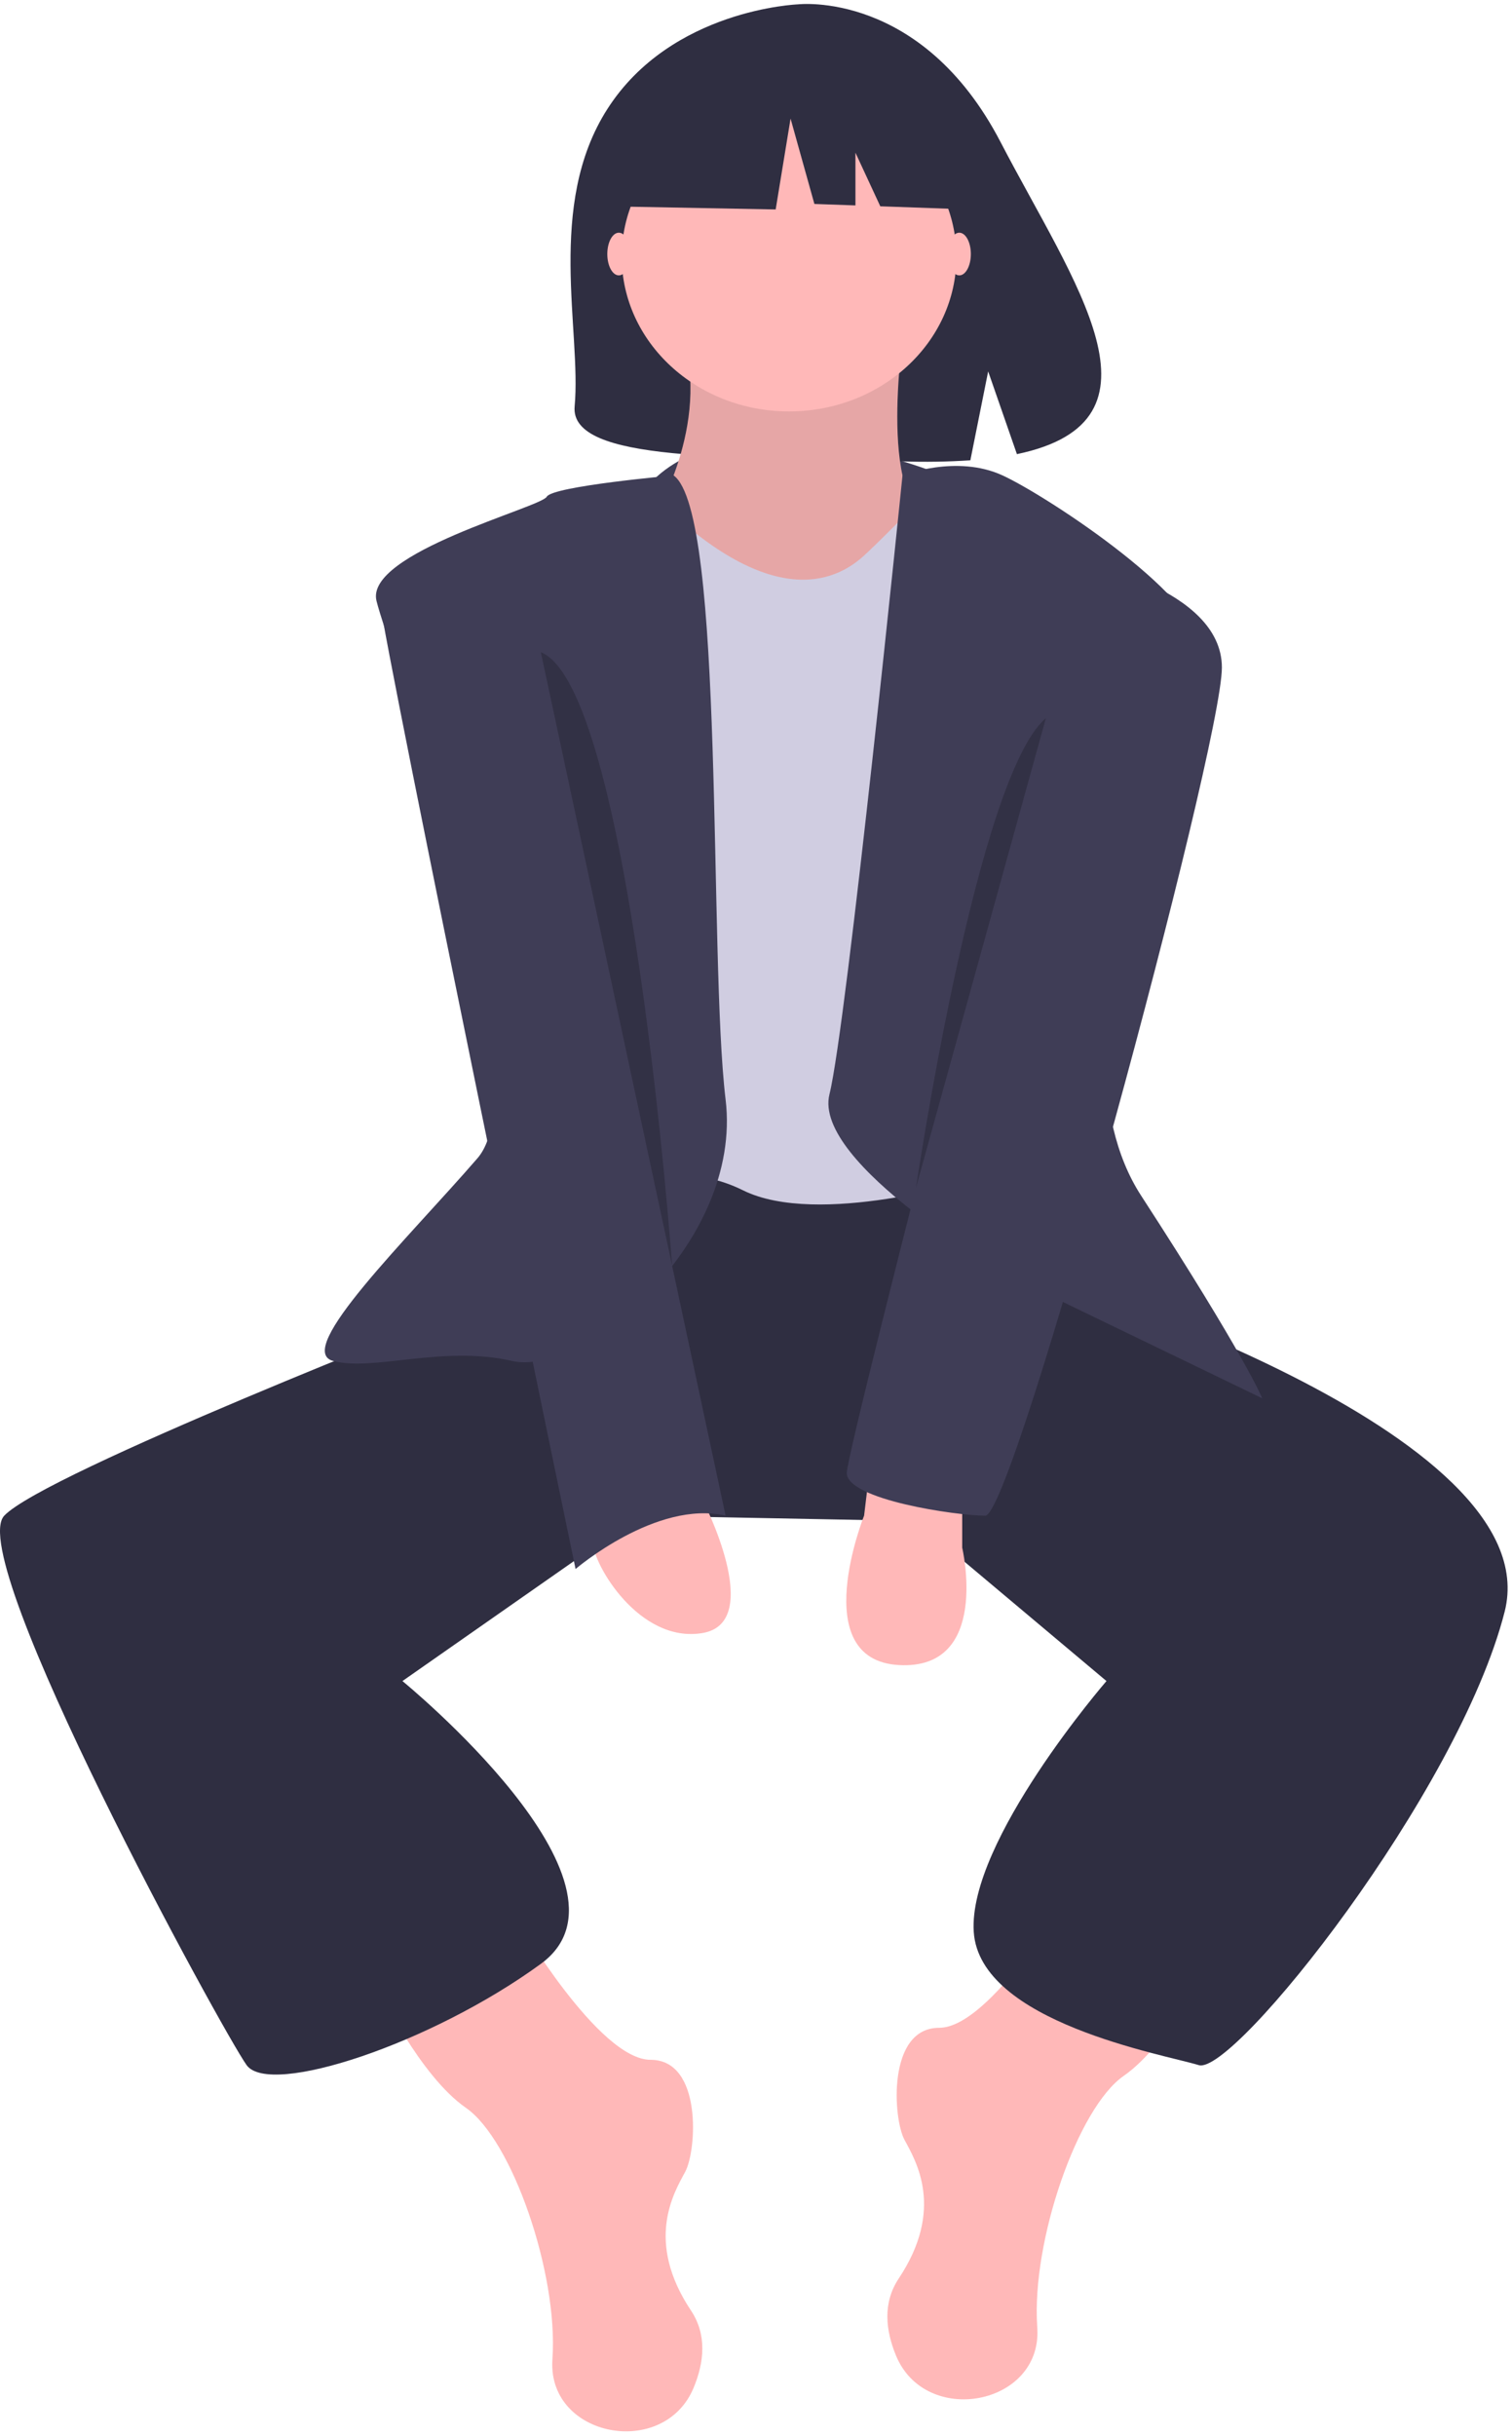 <svg width="226" height="364" viewBox="0 0 226 364" fill="none" xmlns="http://www.w3.org/2000/svg">
<path d="M139.939 70.651C139.939 70.651 111.475 59.187 98.105 71.297C84.736 83.406 133.901 79.42 139.939 70.651Z" fill="#3F3D56"/>
<path d="M90.789 16.285C100.354 1.346 119.279 0.65 119.279 0.65C119.279 0.65 137.72 -1.53 149.55 21.222C160.577 42.428 175.794 62.903 152 67.868L147.702 55.504L145.04 68.788C141.653 69.013 138.254 69.067 134.86 68.949C109.378 68.188 85.111 69.171 85.892 60.72C86.931 49.485 81.585 30.659 90.789 16.285Z" fill="#2F2E41"/>
<path d="M77.404 287.094C77.404 287.094 89.48 307.822 97.243 307.822C105.006 307.822 104.143 321.374 102.418 324.563C100.693 327.752 96.38 334.927 103.281 345.291C105.691 348.911 105.26 353.017 103.678 356.829C99.246 367.507 82.007 364.272 82.557 352.846C82.563 352.72 82.571 352.593 82.579 352.466C83.442 339.71 76.541 319.78 69.641 314.997C62.74 310.213 56.703 297.458 56.703 297.458L77.404 287.094Z" fill="#FFB8B8"/>
<path d="M160.209 282.311C160.209 282.311 148.133 303.039 140.37 303.039C132.607 303.039 133.47 316.591 135.195 319.78C136.92 322.969 141.233 330.144 134.333 340.507C131.922 344.128 132.353 348.234 133.935 352.045C138.367 362.724 155.606 359.489 155.056 348.063C155.05 347.937 155.042 347.81 155.034 347.682C154.171 334.927 161.072 314.997 167.972 310.213C174.873 305.43 180.91 292.675 180.91 292.675L160.209 282.311Z" fill="#FFB8B8"/>
<path d="M150.721 180.268L155.896 190.631C155.896 190.631 231.801 213.751 224.901 240.856C218 267.961 184.361 310.213 179.185 308.619C174.01 307.025 146.408 302.241 145.546 288.689C144.683 275.136 165.385 251.22 165.385 251.22L136.92 227.303L95.5 226.506L60.153 251.22C60.153 251.22 97.243 281.514 80.854 293.472C64.466 305.43 40.314 313.402 36.864 308.619C33.414 303.836 -5.401 232.884 0.637 226.506C6.674 220.128 67.916 196.212 67.916 196.212L84.304 174.687L148.133 171.498L150.721 180.268Z" fill="#2F2E41"/>
<path d="M135.195 48.727C135.195 48.727 130.882 75.035 139.508 78.224C148.133 81.413 122.257 94.966 122.257 94.966H107.593L98.105 76.63C98.105 76.63 106.731 62.28 101.556 48.727C96.38 35.175 135.195 48.727 135.195 48.727Z" fill="#FFB8B8"/>
<path opacity="0.1" d="M135.195 48.727C135.195 48.727 130.882 75.035 139.508 78.224C148.133 81.413 122.257 94.966 122.257 94.966H107.593L98.105 76.63C98.105 76.63 106.731 62.28 101.556 48.727C96.38 35.175 135.195 48.727 135.195 48.727Z" fill="black"/>
<path d="M141.233 71.049C141.233 71.049 131.745 80.616 130.02 82.21C128.295 83.805 120.532 92.574 104.143 79.819C87.755 67.064 86.029 82.21 86.029 82.21V177.876C86.029 177.876 99.83 172.296 111.044 177.876C122.257 183.457 145.546 176.282 145.546 176.282L149.859 77.427L141.233 71.049Z" fill="#D0CDE1"/>
<path d="M134.897 71.049C134.897 71.049 142.958 67.861 149.858 71.049C156.759 74.238 180.91 90.183 179.185 97.358C177.46 104.532 155.034 154.757 170.56 178.673C186.086 202.59 188.673 208.967 188.673 208.967L150.721 190.631C150.721 190.631 121.394 173.89 123.982 163.526C126.57 153.162 134.897 71.049 134.897 71.049Z" fill="#3F3D56"/>
<path d="M100.683 71.049C100.683 71.049 82.579 72.644 81.717 74.238C80.854 75.833 54.546 82.609 56.271 89.784C57.996 96.959 81.717 161.135 71.366 173.093C61.015 185.051 43.764 201.792 49.802 203.387C55.84 204.981 66.191 200.995 76.541 203.387C86.892 205.778 111.044 185.848 108.456 164.323C105.868 142.799 108.436 76.63 100.683 71.049Z" fill="#3F3D56"/>
<path d="M143.821 223.317V231.289C143.821 231.289 148.133 249.625 134.333 248.828C120.532 248.031 129.157 226.506 129.157 226.506L130.02 219.331L143.821 223.317Z" fill="#FFB8B8"/>
<path d="M105.006 224.114C105.006 224.114 114.494 242.45 105.006 244.045C95.518 245.639 88.617 233.681 88.617 230.492C88.617 227.303 105.006 224.114 105.006 224.114Z" fill="#FFB8B8"/>
<path d="M92.499 41.154C93.451 41.154 94.224 39.726 94.224 37.965C94.224 36.204 93.451 34.776 92.499 34.776C91.546 34.776 90.774 36.204 90.774 37.965C90.774 39.726 91.546 41.154 92.499 41.154Z" fill="#FFB8B8"/>
<path d="M143.389 41.154C144.342 41.154 145.114 39.726 145.114 37.965C145.114 36.204 144.342 34.776 143.389 34.776C142.437 34.776 141.664 36.204 141.664 37.965C141.664 39.726 142.437 41.154 143.389 41.154Z" fill="#FFB8B8"/>
<path d="M77.404 81.413C77.404 81.413 55.84 81.413 56.703 89.385C57.565 97.358 86.029 234.478 86.029 234.478C86.029 234.478 98.105 224.114 108.456 226.506L77.404 81.413Z" fill="#3F3D56"/>
<path d="M161.072 83.805C161.072 83.805 182.636 87.791 182.636 99.749C182.636 111.707 151.584 226.506 147.271 226.506C142.958 226.506 126.57 224.114 126.57 220.128C126.57 216.142 161.072 83.805 161.072 83.805Z" fill="#3F3D56"/>
<path opacity="0.2" d="M156.328 107.323L136.92 177.47C136.92 177.47 145.977 116.092 156.328 107.323Z" fill="black"/>
<path opacity="0.2" d="M80.84 97.466L100.468 189.18C100.468 189.18 94.194 102.757 80.84 97.466Z" fill="black"/>
<path d="M117.944 61.483C131.759 61.483 142.958 51.132 142.958 38.364C142.958 25.595 131.759 15.245 117.944 15.245C104.129 15.245 92.93 25.595 92.93 38.364C92.93 51.132 104.129 61.483 117.944 61.483Z" fill="#FFB8B8"/>
<path d="M95.018 14.844L113.715 5.793L139.534 9.495L144.876 31.302L131.579 30.83L127.864 22.818V30.697L121.728 30.48L118.166 17.724L115.941 31.302L94.127 30.891L95.018 14.844Z" fill="#2F2E41"/>
</svg>
